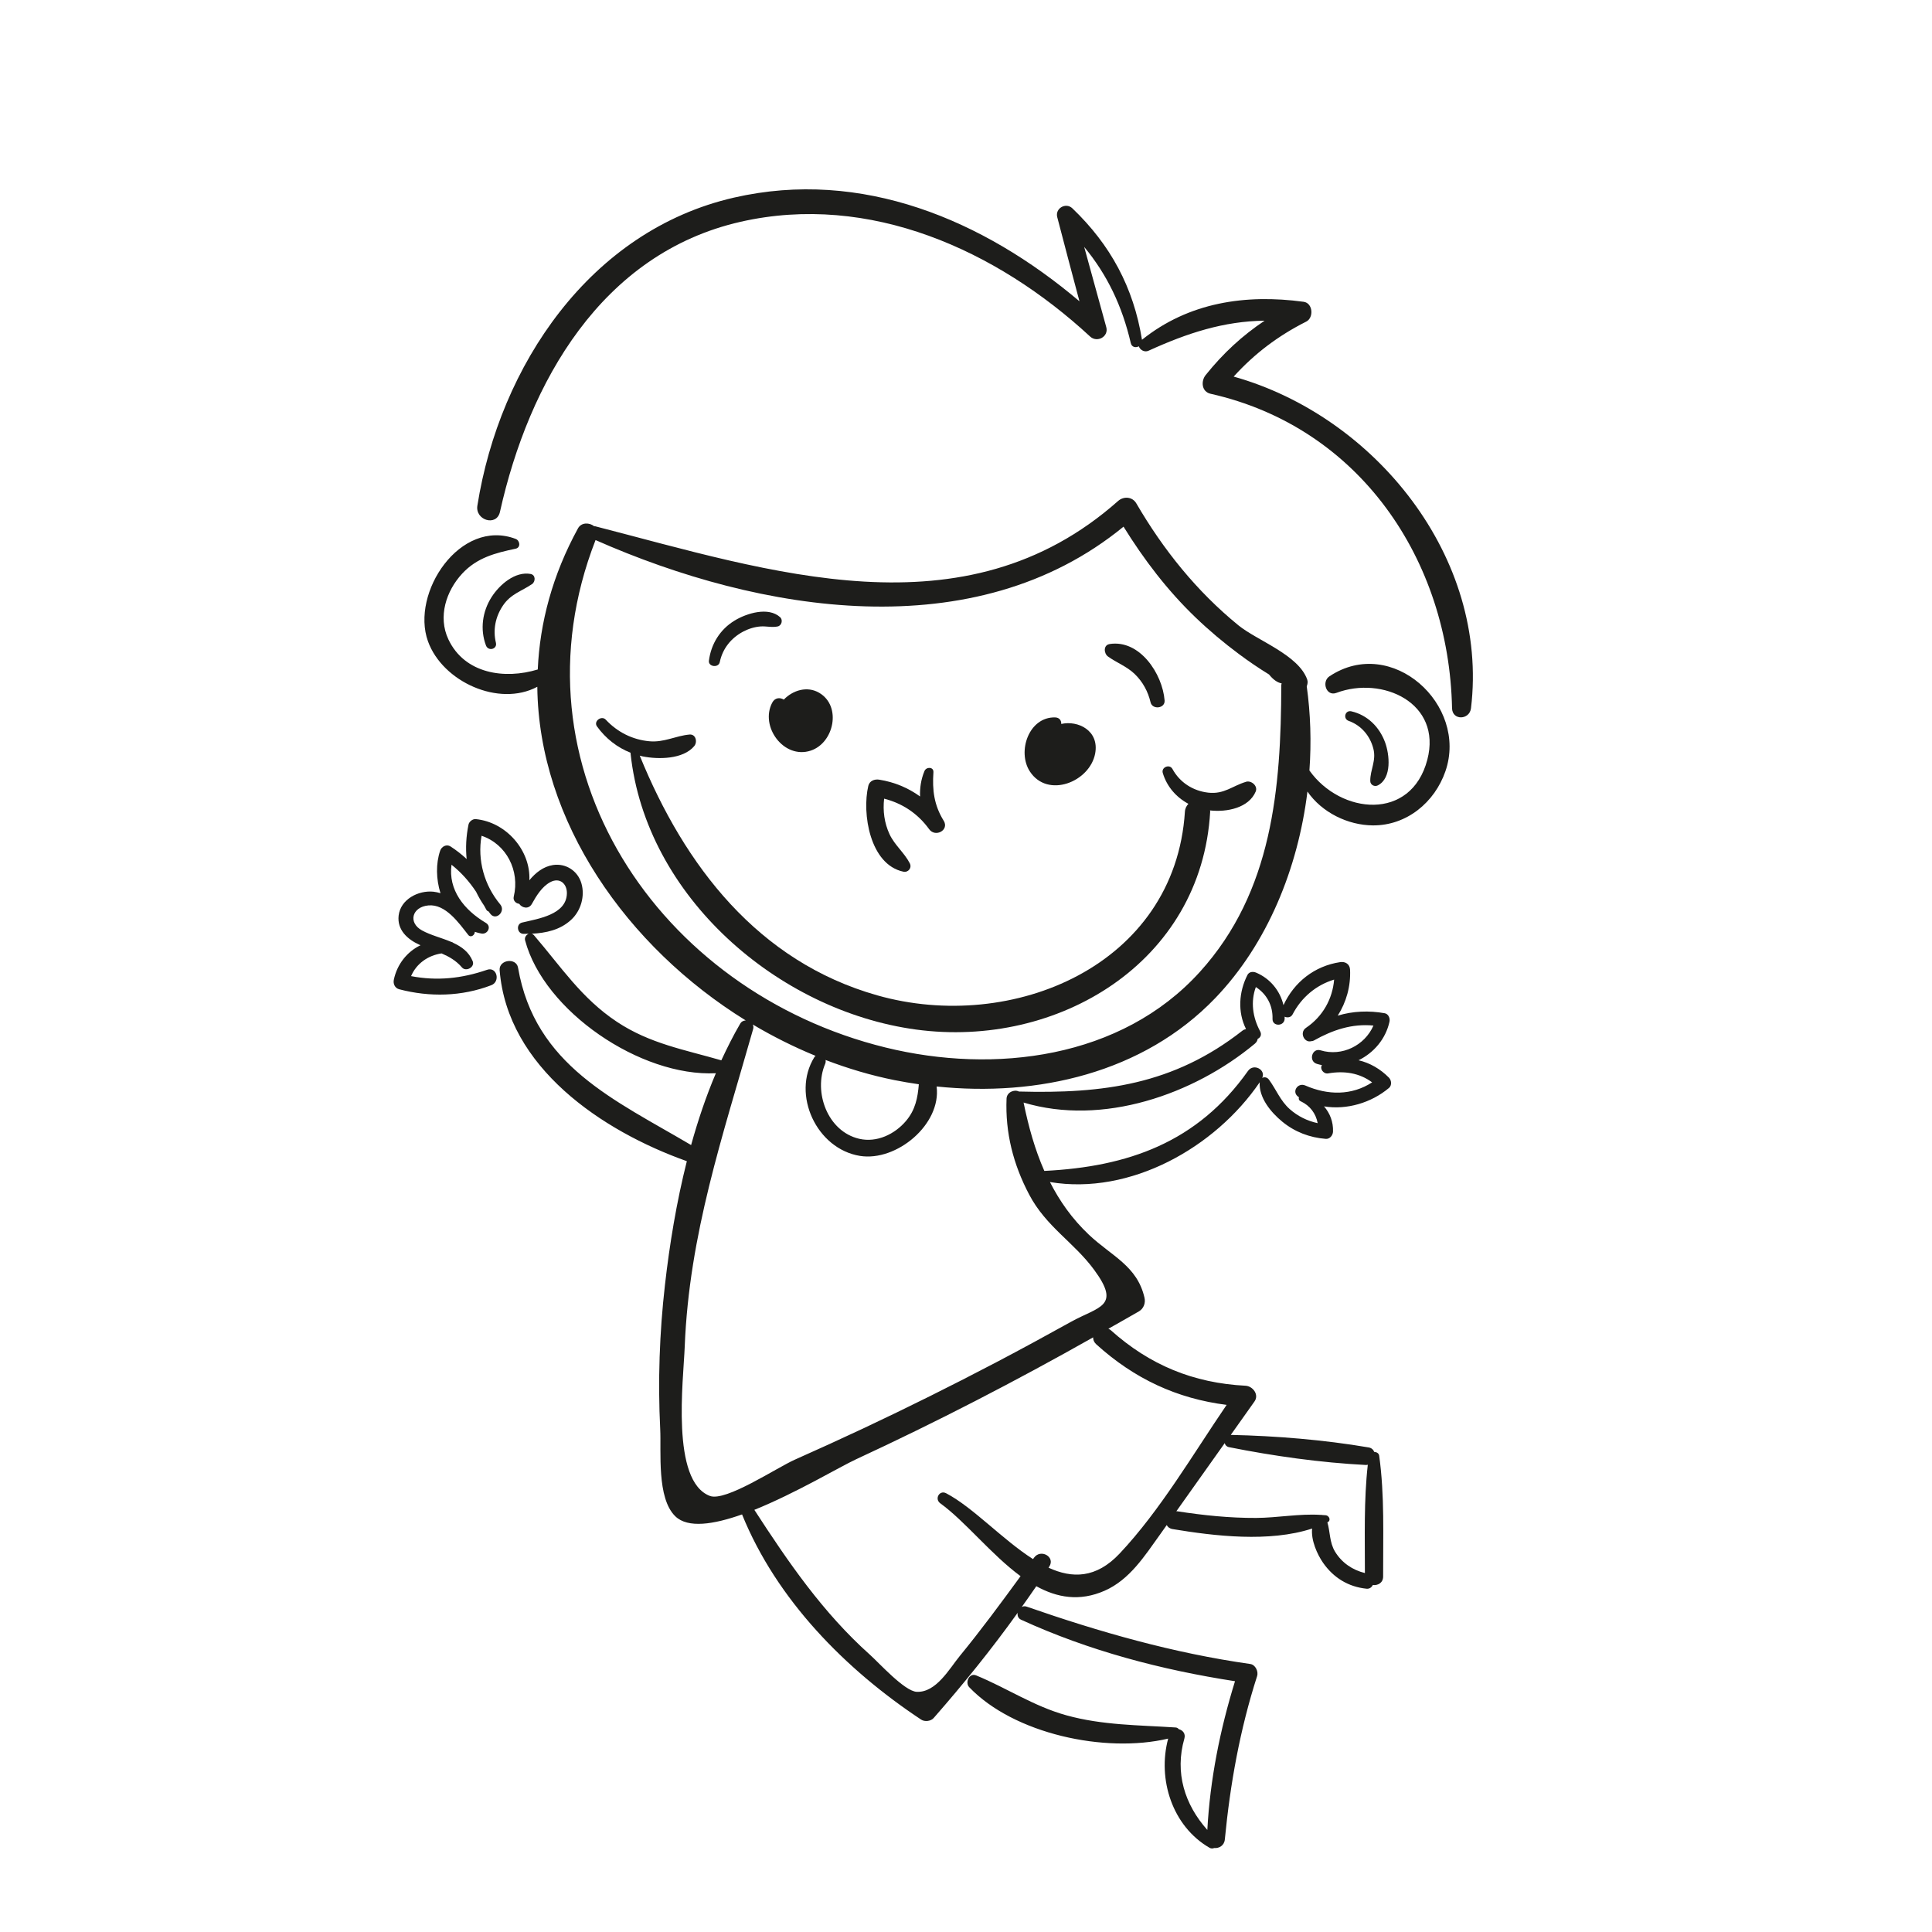 <?xml version="1.0" encoding="UTF-8"?>
<svg id="Capa_1" data-name="Capa 1" xmlns="http://www.w3.org/2000/svg" viewBox="0 0 425.2 425.2">
  <defs>
    <style>
      .cls-1 {
        fill: #1d1d1b;
      }
    </style>
  </defs>
  <path class="cls-1" d="M292.58,148.85c-1.77,1.17-.7,4.49,1.54,3.64,10.08-3.79,23.28,2.18,20.01,14.71-3.56,13.61-19.1,12.03-25.95,2.37.45-6.27.25-12.52-.59-18.52.19-.49.27-1.01.11-1.47-1.89-5.46-11.03-8.6-15.14-11.95-9.19-7.49-16.53-16.64-22.48-26.85-.87-1.49-2.79-1.6-4.01-.52-33.86,30.01-76.62,15.45-115.09,5.56-.07-.02-.14,0-.21,0-1.03-.83-2.81-.91-3.57.47-5.63,10.29-8.39,20.77-8.85,31.05-7.22,2.21-16.09,1-19.68-6.65-2.32-4.95-.5-10.62,3.06-14.46,3.25-3.5,7.28-4.53,11.75-5.47,1.18-.25.95-1.81,0-2.16-12.23-4.61-23.14,11.88-19.29,22.55,3.21,8.9,15.61,14.52,24.06,10,.32,29.63,19.68,57.23,45.87,73.43-.47.02-.93.22-1.22.72-1.52,2.6-2.87,5.31-4.15,8.06-8.02-2.33-15.73-3.65-23-8.49-7.81-5.19-12.28-12.12-18.25-19.06-.15-.17-.32-.26-.49-.31,3.16-.17,6.27-.82,8.7-3.08,2.14-1.98,3.07-5.21,2.24-8.03-.8-2.73-3.42-4.44-6.25-4.01-2.12.33-3.83,1.69-5.2,3.35.32-6.52-5.06-12.8-11.81-13.46-.67-.06-1.44.55-1.58,1.2-.53,2.58-.66,5.13-.41,7.59-1.08-1.01-2.26-1.93-3.55-2.77-.89-.57-1.97.02-2.28.93-.97,2.85-.9,6.26.07,9.36-.49-.15-1-.27-1.54-.33-3.33-.35-7.26,1.68-7.67,5.26-.36,3.13,1.92,5.21,4.54,6.4.09.04.18.08.28.12-2.92,1.4-5.17,4.16-5.88,7.62-.18.88.25,1.83,1.18,2.07,6.71,1.76,13.76,1.61,20.27-.89,2.07-.8,1.23-4.14-.93-3.39-5.55,1.92-11.04,2.49-16.72,1.39,1.18-2.77,3.72-4.55,6.71-5,1.65.71,3.2,1.58,4.49,3.09.88,1.03,2.9-.07,2.36-1.38-.84-2.04-2.43-3.17-4.25-4.02-.12-.1-.27-.18-.46-.23-.01,0-.02,0-.03,0-2.12-.9-4.5-1.46-6.42-2.52-3.11-1.71-2.2-5.16,1.4-5.5,3.78-.36,6.71,3.86,8.78,6.49.55.7,1.44.05,1.45-.68.47.16.95.29,1.45.38,1.37.25,2.3-1.56.99-2.34-4.83-2.86-8.33-7.28-7.57-12.81,2.12,1.69,3.92,3.7,5.41,5.96.5,1.04,1.08,2.06,1.76,3.04.14.28.32.55.46.84.12.25.3.39.51.43.16.2.29.41.46.61,1.26,1.48,3.36-.65,2.13-2.13-3.52-4.23-5.07-9.74-4.12-15.12,5.48,1.83,8.47,7.7,7.08,13.42-.2.83.5,1.5,1.2,1.55.6.92,2.09,1.28,2.79.03.98-1.76,2.2-3.78,4.03-4.78,2.11-1.15,3.75.35,3.68,2.52-.14,4.65-6.35,5.52-9.86,6.36-1.4.34-1.09,2.5.34,2.49.38,0,.75-.01,1.13-.02-.55.21-.98.8-.81,1.44,4.14,15.58,25.41,30.08,41.99,29.25-2.17,5.1-3.95,10.41-5.45,15.81-16.77-9.92-34.36-17.43-38.09-39.04-.39-2.27-4.23-1.77-4.05.55,1.7,21.37,22.48,35.37,41.2,42.04-2.28,9.04-3.8,18.29-4.82,27.26-1.2,10.52-1.57,21.15-1.04,31.72.25,4.93-.81,15.18,3.33,19.18,2.76,2.67,8.42,1.8,14.68-.42,7.61,18.76,22.75,34.13,39.42,45.16.79.52,2.13.37,2.76-.36,6.51-7.43,12.73-15.12,18.48-23.15-.1.6.09,1.22.74,1.52,14.97,6.86,30.86,11.03,47.09,13.54-3.3,10.69-5.48,21.55-6.09,32.73-4.97-5.57-7.22-12.58-5.05-20.12.31-1.09-.38-1.84-1.22-2.05-.17-.2-.39-.36-.72-.38-8.13-.53-16.1-.48-24.04-2.68-7.18-1.99-13.08-6-19.85-8.78-1.53-.63-2.5,1.58-1.52,2.6,9.81,10.25,29.85,14.6,43.78,11.31-2.4,8.95.91,19.3,9.11,24.03.35.2.71.18,1.03.05,1.04.1,2.2-.52,2.33-1.87,1.19-12.31,3.33-24.21,7.11-35.98.32-1.01-.38-2.49-1.51-2.65-16.97-2.41-33.07-7.01-49.23-12.63-.39-.14-.75-.08-1.06.08,1.07-1.52,2.16-3.03,3.2-4.57,4.55,2.51,9.5,3.43,15.05.99,5.51-2.43,8.81-7.67,12.2-12.39.49-.68.97-1.37,1.46-2.06.21.44.63.78,1.29.89,9.22,1.53,21.27,2.97,30.7-.12-.27,2.57,1.12,5.67,2.4,7.52,2.29,3.3,5.58,5.32,9.57,5.72.66.07,1.13-.3,1.39-.81,1.08.14,2.27-.46,2.27-1.87-.03-8.84.35-17.83-.87-26.6-.08-.54-.58-.81-1.08-.82-.2-.49-.59-.88-1.23-.99-9.87-1.68-20.34-2.54-30.35-2.76,1.74-2.45,3.48-4.9,5.22-7.36,1.07-1.51-.39-3.38-1.98-3.46-11.46-.59-21.08-4.54-29.67-12.24-.16-.15-.34-.21-.51-.3,2.24-1.28,4.5-2.53,6.73-3.83,1.05-.62,1.49-1.85,1.22-3.01-1.61-7.02-7.27-9.16-12.24-13.86-3.71-3.51-6.44-7.41-8.57-11.59,17.68,2.97,36.37-7.58,46.16-21.95-.19,3.4,2.47,6.61,4.97,8.66,2.76,2.27,6.03,3.51,9.58,3.79.88.07,1.56-.78,1.59-1.59.08-2.14-.68-4.08-1.98-5.56,5.02.82,10.41-.79,14.3-4.06.66-.56.56-1.67,0-2.25-1.9-1.93-4.22-3.27-6.7-3.84,3.33-1.63,5.97-4.66,6.81-8.49.16-.74-.22-1.71-1.06-1.86-3.45-.62-7.03-.48-10.33.53,1.88-2.97,2.88-6.45,2.71-10.13-.06-1.21-1.04-1.82-2.17-1.65-5.63.84-10.14,4.39-12.48,9.47-.75-3.15-2.91-5.84-6.01-7.15-.66-.28-1.54-.24-1.92.5-1.91,3.75-2.18,8.18-.32,11.9-.28.07-.56.19-.83.4-15.13,11.86-30.63,13.86-49.15,13.36-1.03-.53-2.66.15-2.72,1.56-.3,7.52,1.47,14.46,4.98,21.12,3.74,7.1,9.81,10.46,14.29,16.55,6.01,8.16,1.05,8.05-5.08,11.45-5.46,3.03-10.95,6.02-16.48,8.92-9.68,5.08-19.47,9.95-29.36,14.6-4.95,2.32-9.92,4.59-14.92,6.81-4.04,1.79-15.25,9.32-18.73,7.99-8.61-3.28-5.82-25.37-5.53-32.83.97-24.8,8.38-46.38,15.06-69.92.11-.37.05-.71-.08-1,4.44,2.64,9.07,4.95,13.82,6.9-.11.1-.21.19-.3.34-5.03,8.2.54,20.15,10.08,21.68,8.05,1.28,17.92-6.94,16.86-15.28,22.14,2.31,45.44-2.94,61.3-19.43,11.47-11.93,18.24-28.58,20.31-45.48,3.15,4.58,8.86,7.41,14.4,7.45,7.43.05,13.6-5.06,15.97-11.92,5.04-14.61-11.82-30-25.51-20.9ZM225.27,242.65c17.37,5.23,37.46-1.75,50.91-12.96.39-.33.55-.69.62-1.06.57-.25.95-.89.54-1.65-1.66-3.09-2.13-6.52-.95-9.75,2.37,1.53,3.76,4.03,3.67,7-.06,1.72,2.58,1.71,2.67,0,0-.16-.01-.31-.01-.47.61.27,1.39.18,1.75-.5,1.97-3.78,5.19-6.46,9.15-7.67-.36,4.28-2.51,8.13-6.18,10.61-1.54,1.04-.37,3.39,1.16,2.94.18,0,.36-.03.54-.13,4.18-2.35,8.42-3.76,13.13-3.3-1.9,4.38-6.91,6.88-11.63,5.45-1.91-.58-2.72,2.4-.82,2.98.37.11.75.2,1.12.28-.55.75.32,2,1.35,1.82,3.55-.62,6.91-.1,9.69,1.97-4.49,2.92-9.74,2.86-14.71.69-1.7-.74-3.1,1.48-1.48,2.53.03.02.06.03.09.05-.11.33-.04.7.36.88,2.11.98,3.36,2.73,3.76,4.83-2.28-.49-4.4-1.53-6.16-3.1-2.09-1.86-2.97-4.32-4.59-6.51-.39-.52-1-.59-1.46-.35.86-1.81-1.9-3.28-3.13-1.53-11.14,15.74-26.42,21.09-44.82,22-2.08-4.71-3.48-9.75-4.57-15.06ZM300.64,322.42c.14,0,.26-.04.39-.06-.89,7.88-.63,15.92-.64,23.84-2.73-.67-5.07-2.25-6.56-4.69-1.26-2.07-1.06-4.35-1.7-6.47.02-.01.04-.02.07-.03.8-.4.31-1.45-.41-1.53-.25-.03-.5-.03-.75-.05-.13-.03-.25-.04-.39-.03-4.7-.3-9.44.64-14.17.67-5.82.03-11.62-.57-17.36-1.46-.08-.01-.15.01-.23,0,3.55-5,7.11-10,10.65-15,.11.42.4.77.92.88,9.8,1.96,20.22,3.42,30.19,3.93ZM188.37,321.18c17.77-8.23,35.17-17.22,52.21-26.85-.02.52.18,1.06.69,1.53,8.39,7.6,17.76,11.95,28.69,13.33-7.45,10.92-14.6,23.21-23.54,32.71-5.19,5.52-10.47,5.51-15.66,3.12.06-.09.12-.17.18-.26,1.36-2.15-1.91-3.93-3.35-1.96l-.24.33c-6.69-4.26-13.18-11.37-19.12-14.49-1.48-.78-2.61,1.26-1.29,2.21,5.5,3.98,11.19,11.27,17.67,16.04-4.34,5.94-8.69,11.85-13.36,17.54-2.3,2.81-5.22,8.12-9.5,7.91-2.68-.13-8.29-6.37-10.28-8.15-10.37-9.27-17.98-20.38-25.45-31.9,9.09-3.66,18.73-9.43,22.35-11.11ZM199.37,246.73c-2.48,2.91-6.41,4.79-10.26,3.9-6.99-1.61-10.13-10.3-7.51-16.48.13-.31.14-.6.09-.87,4.94,1.89,10.01,3.4,15.15,4.43,1.78.36,3.57.65,5.38.92-.25,2.96-.74,5.62-2.85,8.1ZM281.99,150.8c-.06,22.65-1.92,45.43-17.91,63.09-17.29,19.1-45.23,22.53-69.18,16.65-50-12.27-83.3-61.74-63.83-111.68,36.24,16.01,83.45,23.88,116.2-2.95,4.5,7.25,9.62,13.99,15.81,19.94,3.03,2.91,6.25,5.62,9.62,8.12,2.13,1.59,4.33,3.08,6.59,4.47.94,1.17,1.87,1.8,2.78,1.96-.02.13-.08.24-.08.38Z"/>
  <path class="cls-1" d="M304.82,163.34c-1.25-3.37-3.88-5.98-7.41-6.79-1.39-.32-1.91,1.64-.58,2.11,2.75.97,4.7,3.29,5.42,6.1.69,2.66-.7,4.61-.68,7.11,0,.88.94,1.36,1.69.97,3.09-1.61,2.57-6.78,1.56-9.5Z"/>
  <path class="cls-1" d="M116.79,126.32c-3.44-.63-6.85,2.36-8.59,5.07-2.04,3.18-2.58,7.11-1.25,10.66.5,1.35,2.54.84,2.19-.6-.69-2.85-.09-5.75,1.55-8.18,1.71-2.55,4.04-3.12,6.4-4.72.79-.53.82-2.02-.29-2.22Z"/>
  <path class="cls-1" d="M271.52,82.87c4.55-5.01,9.73-8.95,15.96-12.09,1.7-.86,1.48-4.08-.57-4.36-12.82-1.74-25.33.14-35.58,8.36-1.86-11.51-6.91-20.88-15.32-28.93-1.44-1.38-3.84,0-3.33,1.94,1.6,6.18,3.25,12.35,4.89,18.52-21.15-17.9-47.89-29.26-76.03-22.82-31.69,7.25-51.61,37.03-56.48,67.8-.51,3.2,4.23,4.67,4.97,1.37,6.36-28.54,22.36-56.89,52.97-63.85,28.39-6.45,56.35,6.23,76.92,25.26,1.53,1.42,4.13.04,3.55-2.07-1.61-5.89-3.23-11.77-4.86-17.66,5.05,6.1,8.36,13,10.25,21.15.22.96,1.12,1.09,1.78.73.23.77,1.24,1.38,2.11.98,8.57-3.91,16.62-6.52,25.57-6.62-4.89,3.26-9.12,7.15-12.98,11.97-1.07,1.34-.89,3.67,1.08,4.11,32.87,7.39,52.48,36.62,53.15,69.21.06,2.75,3.86,2.6,4.17,0,3.98-33.2-21.15-64.27-52.24-72.99Z"/>
  <path class="cls-1" d="M274.2,172.07c-3.02.92-4.8,2.77-8.28,2.38-3.36-.38-6.27-2.24-7.89-5.22-.63-1.15-2.51-.37-2.12.9.91,3.02,2.98,5.35,5.64,6.78-.41.43-.72.98-.77,1.72-2.17,33.86-37.99,48.85-67.71,40.43-26.26-7.44-42.42-28.53-52.27-52.75.21.05.42.12.64.16,3.45.69,8.92.66,11.36-2.28.73-.88.36-2.65-1.05-2.53-3.08.28-5.59,1.78-8.83,1.48-3.73-.34-7.05-2.02-9.6-4.75-.93-1-2.76.34-1.93,1.49,1.91,2.63,4.43,4.63,7.4,5.79,0,.06-.02.11-.01.18,3.34,31.41,32.38,56.63,62.85,60.74,31.19,4.21,62.83-14.77,64.71-47.98,0-.1-.03-.16-.04-.25,3.73.42,8.54-.55,10.06-4.16.52-1.25-.99-2.5-2.14-2.14Z"/>
  <path class="cls-1" d="M180.32,152.49c-2.66-1.58-5.82-.59-7.82,1.48-.84-.51-1.95-.46-2.55.68-2.76,5.23,2.54,12.5,8.47,10.55,5.13-1.69,6.86-9.76,1.9-12.71Z"/>
  <path class="cls-1" d="M233.56,159.33c.05-.71-.37-1.42-1.35-1.44-5.78-.14-8.39,7.51-5.57,11.87,3.91,6.05,13.22,2.34,14.39-3.94.93-5.03-3.77-7.33-7.47-6.49Z"/>
  <path class="cls-1" d="M244.2,141.75c-1.41.22-1.27,2.07-.36,2.73,1.92,1.38,4.14,2.18,5.87,3.84,1.78,1.71,2.95,3.86,3.51,6.25.4,1.69,3.23,1.37,3.09-.42-.47-5.86-5.46-13.44-12.11-12.41Z"/>
  <path class="cls-1" d="M171.7,135.84c-2.58-2.36-7.4-.87-10.03.74-3.2,1.95-5.17,5.14-5.65,8.82-.18,1.35,2.11,1.66,2.39.32.61-2.95,2.46-5.27,5.1-6.69,1.2-.64,2.53-1.06,3.88-1.16,1.29-.09,2.49.27,3.77,0,.88-.19,1.19-1.43.54-2.03Z"/>
  <path class="cls-1" d="M207.69,180.63c-2.12-3.43-2.53-6.73-2.26-10.67.08-1.23-1.58-1.23-1.97-.27-.77,1.85-1.04,3.74-.97,5.6-2.61-1.89-5.63-3.17-9-3.7-1.01-.16-2.12.24-2.39,1.36-1.43,6.02.32,17.32,7.71,18.89,1.09.23,1.93-.85,1.42-1.84-1.2-2.34-3.33-3.98-4.46-6.41-1.15-2.48-1.49-5.15-1.19-7.82,4.01,1.03,7.39,3.24,9.91,6.72,1.37,1.89,4.48.2,3.2-1.87Z"/>
</svg>